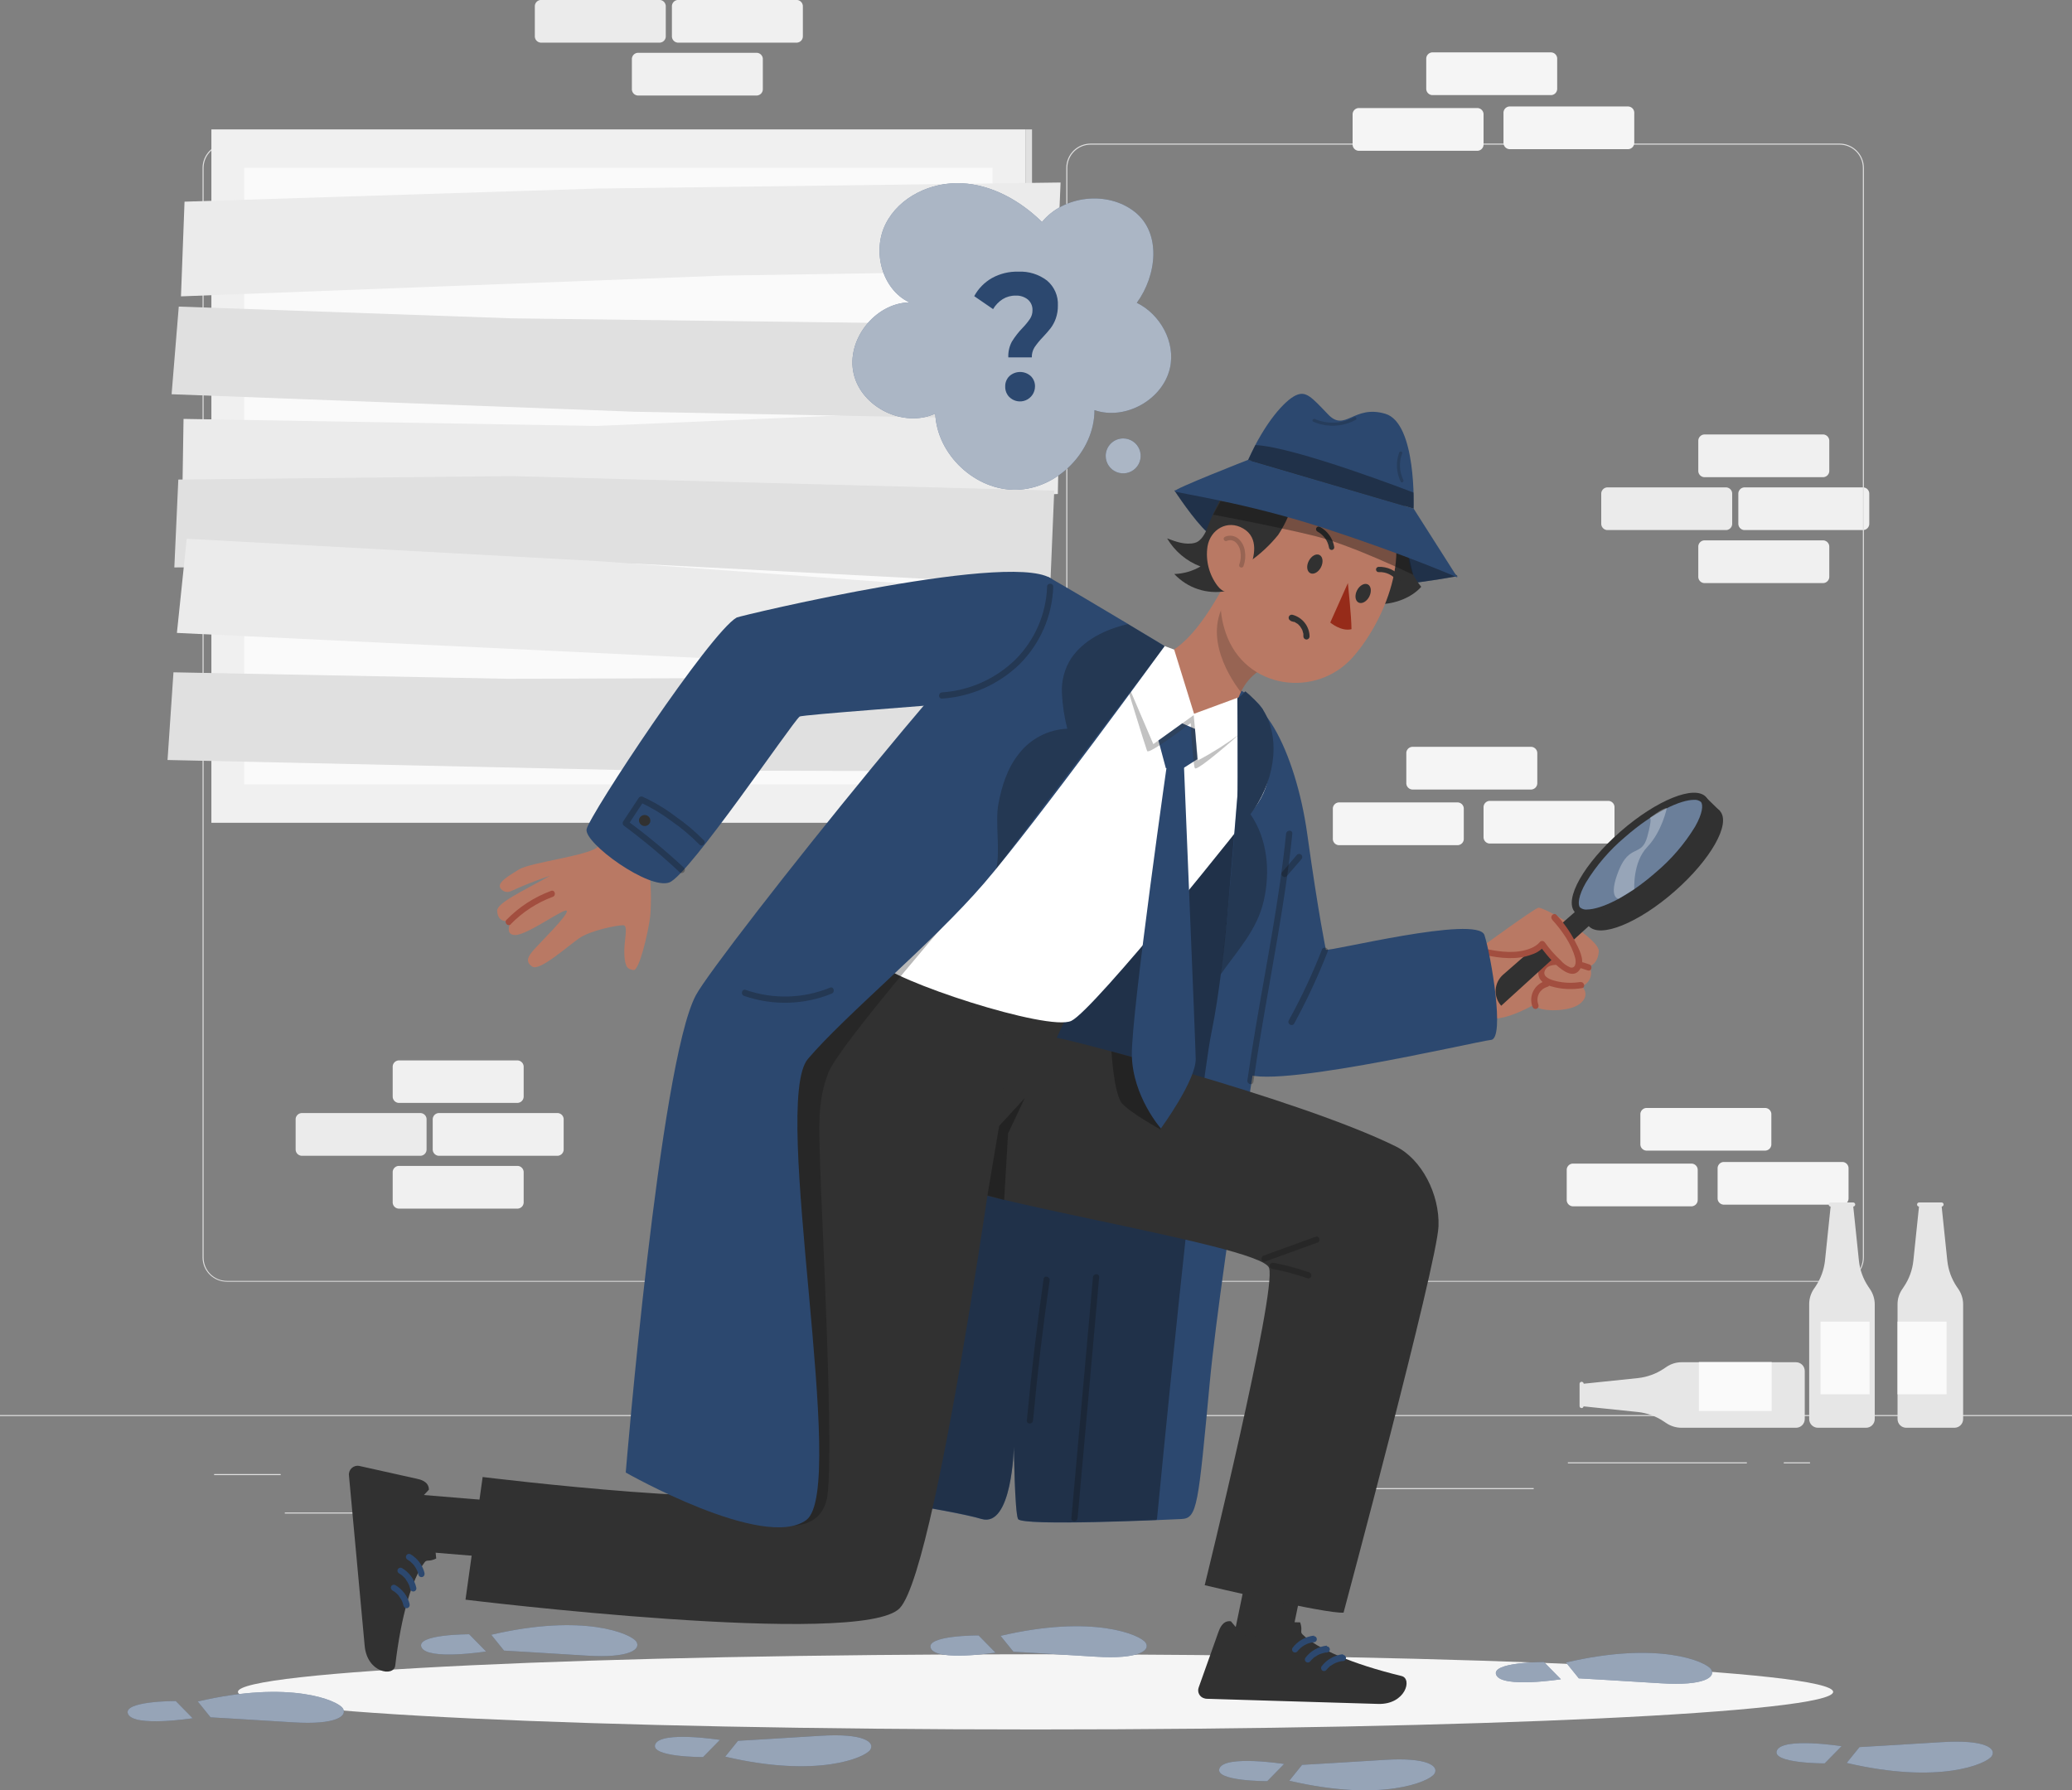 <svg width="346" height="299" viewBox="0 0 346 299" fill="none" xmlns="http://www.w3.org/2000/svg">
<rect x="0" y="0" width="346" height="299" fill="#808080" stroke="none"/>
<g clip-path="url(#clip0_221_15913)">
<path d="M243.466 141.151H223.516C223.239 141.123 222.983 140.986 222.806 140.772C222.628 140.557 222.543 140.281 222.568 140.003V135.165C222.541 134.887 222.625 134.609 222.803 134.392C222.981 134.176 223.237 134.039 223.516 134.011H243.494C243.77 134.041 244.024 134.177 244.2 134.392C244.376 134.607 244.46 134.882 244.435 135.158V139.996C244.448 140.136 244.434 140.277 244.392 140.411C244.351 140.544 244.283 140.669 244.192 140.776C244.102 140.883 243.992 140.972 243.867 141.036C243.742 141.1 243.606 141.139 243.466 141.151Z" fill="#F5F5F5"/>
<path d="M268.662 140.874H248.677C248.402 140.844 248.15 140.709 247.974 140.495C247.798 140.282 247.713 140.009 247.736 139.734V134.896C247.713 134.62 247.798 134.347 247.974 134.134C248.15 133.921 248.402 133.785 248.677 133.755H268.662C268.937 133.785 269.189 133.921 269.365 134.134C269.541 134.347 269.627 134.62 269.603 134.896V139.734C269.627 140.009 269.541 140.282 269.365 140.495C269.189 140.709 268.937 140.844 268.662 140.874Z" fill="#F5F5F5"/>
<path d="M255.763 131.854H235.785C235.508 131.825 235.254 131.688 235.077 131.474C234.9 131.259 234.814 130.984 234.837 130.707V125.869C234.814 125.593 234.9 125.318 235.078 125.105C235.255 124.892 235.509 124.756 235.785 124.728H255.763C256.039 124.758 256.292 124.894 256.469 125.107C256.646 125.32 256.733 125.593 256.711 125.869V130.707C256.733 130.984 256.646 131.258 256.469 131.472C256.292 131.686 256.039 131.823 255.763 131.854Z" fill="#F5F5F5"/>
<path d="M282.55 201.462H262.572C262.296 201.432 262.042 201.296 261.864 201.081C261.687 200.867 261.601 200.592 261.624 200.315V195.477C261.599 195.199 261.685 194.923 261.862 194.708C262.04 194.493 262.295 194.357 262.572 194.329H282.55C282.827 194.359 283.081 194.496 283.258 194.71C283.436 194.924 283.522 195.2 283.499 195.477V200.315C283.52 200.591 283.433 200.866 283.256 201.08C283.08 201.294 282.827 201.431 282.55 201.462Z" fill="#F5F5F5"/>
<path d="M307.746 201.186H287.768C287.492 201.158 287.238 201.022 287.061 200.809C286.883 200.596 286.797 200.321 286.82 200.045V195.207C286.797 194.93 286.883 194.655 287.06 194.44C287.237 194.226 287.491 194.089 287.768 194.06H307.746C308.022 194.091 308.274 194.228 308.45 194.443C308.626 194.657 308.711 194.931 308.687 195.207V200.045C308.711 200.32 308.625 200.594 308.449 200.807C308.273 201.02 308.021 201.156 307.746 201.186Z" fill="#F5F5F5"/>
<path d="M294.847 192.159H274.869C274.593 192.131 274.339 191.996 274.162 191.782C273.984 191.569 273.898 191.295 273.921 191.019V186.18C273.898 185.904 273.984 185.63 274.162 185.416C274.339 185.203 274.593 185.068 274.869 185.04H294.847C295.124 185.068 295.378 185.203 295.555 185.416C295.732 185.63 295.819 185.904 295.795 186.18V191.019C295.819 191.295 295.732 191.569 295.555 191.782C295.378 191.996 295.124 192.131 294.847 192.159Z" fill="#F5F5F5"/>
<path d="M86.5 184.19H66.522C66.252 184.162 66.004 184.032 65.827 183.826C65.651 183.62 65.56 183.354 65.574 183.084V178.246C65.551 177.969 65.637 177.694 65.814 177.479C65.991 177.265 66.245 177.128 66.522 177.098H86.5C86.776 177.13 87.029 177.267 87.206 177.481C87.383 177.695 87.469 177.969 87.448 178.246V183.084C87.46 183.354 87.369 183.619 87.193 183.824C87.017 184.029 86.769 184.16 86.5 184.19Z" fill="#F0F0F0"/>
<path d="M86.5 201.849H66.522C66.245 201.821 65.989 201.685 65.812 201.47C65.634 201.255 65.549 200.979 65.574 200.702V195.864C65.549 195.586 65.634 195.31 65.812 195.095C65.989 194.881 66.245 194.744 66.522 194.716H86.5C86.777 194.746 87.031 194.883 87.208 195.097C87.385 195.312 87.471 195.587 87.448 195.864V200.702C87.471 200.979 87.385 201.254 87.208 201.468C87.031 201.683 86.777 201.819 86.5 201.849Z" fill="#F0F0F0"/>
<path d="M93.185 193.023H73.207C72.93 192.993 72.676 192.857 72.499 192.642C72.322 192.428 72.235 192.153 72.259 191.876V187.037C72.234 186.76 72.319 186.484 72.497 186.269C72.674 186.054 72.929 185.918 73.207 185.89H93.185C93.461 185.92 93.714 186.057 93.891 186.271C94.067 186.486 94.151 186.761 94.126 187.037V191.876C94.149 192.151 94.064 192.426 93.888 192.64C93.713 192.854 93.46 192.992 93.185 193.023Z" fill="#F0F0F0"/>
<path d="M70.293 193.023H50.315C50.039 192.993 49.785 192.857 49.607 192.642C49.43 192.428 49.344 192.153 49.367 191.876V187.037C49.342 186.76 49.428 186.484 49.605 186.269C49.783 186.054 50.038 185.918 50.315 185.89H70.293C70.57 185.92 70.823 186.057 70.999 186.271C71.175 186.486 71.26 186.761 71.234 187.037V191.876C71.258 192.151 71.173 192.426 70.997 192.64C70.821 192.854 70.569 192.992 70.293 193.023Z" fill="#EBEBEB"/>
<path d="M126.442 15.952H106.464C106.187 15.922 105.933 15.786 105.756 15.571C105.579 15.357 105.493 15.082 105.516 14.805V9.967C105.491 9.689 105.577 9.413 105.754 9.198C105.932 8.984 106.187 8.847 106.464 8.819H126.442C126.718 8.849 126.972 8.986 127.148 9.201C127.324 9.415 127.409 9.69 127.383 9.967V14.805C127.407 15.081 127.322 15.355 127.146 15.569C126.97 15.783 126.718 15.921 126.442 15.952Z" fill="#F0F0F0"/>
<path d="M133.127 7.119H113.142C112.867 7.089 112.615 6.953 112.439 6.74C112.263 6.527 112.178 6.254 112.201 5.979V1.14C112.177 0.864 112.263 0.59 112.438 0.376C112.614 0.162 112.866 0.024 113.142 -0.007H133.127C133.402 0.024 133.655 0.162 133.83 0.376C134.006 0.59 134.091 0.864 134.068 1.14V5.979C134.091 6.254 134.006 6.527 133.83 6.74C133.654 6.953 133.402 7.089 133.127 7.119Z" fill="#F0F0F0"/>
<path d="M110.236 7.119H90.251C89.976 7.089 89.723 6.953 89.547 6.74C89.372 6.527 89.286 6.254 89.309 5.979V1.14C89.286 0.864 89.371 0.59 89.547 0.376C89.723 0.162 89.975 0.024 90.251 -0.007H110.236C110.511 0.024 110.763 0.162 110.939 0.376C111.115 0.59 111.2 0.864 111.177 1.14V5.979C111.2 6.254 111.115 6.527 110.939 6.74C110.763 6.953 110.51 7.089 110.236 7.119Z" fill="#EBEBEB"/>
<path d="M304.522 79.692H284.543C284.266 79.664 284.011 79.528 283.833 79.313C283.656 79.098 283.57 78.822 283.595 78.544V73.706C283.572 73.429 283.658 73.154 283.835 72.94C284.013 72.725 284.267 72.589 284.543 72.559H304.522C304.798 72.59 305.051 72.728 305.227 72.942C305.404 73.156 305.491 73.43 305.47 73.706V78.544C305.493 78.822 305.407 79.097 305.23 79.311C305.052 79.525 304.798 79.662 304.522 79.692Z" fill="#F0F0F0"/>
<path d="M304.522 97.379H284.543C284.266 97.351 284.011 97.215 283.833 97C283.656 96.785 283.57 96.509 283.595 96.231V91.393C283.57 91.116 283.656 90.84 283.833 90.625C284.011 90.41 284.266 90.274 284.543 90.246H304.522C304.798 90.276 305.052 90.412 305.23 90.627C305.407 90.841 305.493 91.116 305.47 91.393V96.231C305.493 96.508 305.407 96.784 305.23 96.998C305.052 97.213 304.798 97.349 304.522 97.379Z" fill="#F0F0F0"/>
<path d="M311.206 88.525H291.228C290.951 88.495 290.697 88.359 290.52 88.144C290.343 87.93 290.257 87.655 290.28 87.378V82.54C290.257 82.263 290.343 81.989 290.521 81.776C290.698 81.562 290.952 81.427 291.228 81.399H311.206C311.481 81.429 311.734 81.565 311.909 81.778C312.085 81.991 312.171 82.264 312.147 82.54V87.378C312.171 87.654 312.086 87.928 311.91 88.142C311.734 88.356 311.482 88.494 311.206 88.525Z" fill="#F0F0F0"/>
<path d="M288.315 88.525H268.33C268.054 88.494 267.802 88.356 267.626 88.142C267.451 87.928 267.365 87.654 267.389 87.378V82.54C267.366 82.264 267.451 81.991 267.627 81.778C267.803 81.565 268.055 81.429 268.33 81.399H288.315C288.59 81.429 288.842 81.565 289.018 81.778C289.194 81.991 289.279 82.264 289.256 82.54V87.378C289.279 87.654 289.194 87.928 289.018 88.142C288.843 88.356 288.59 88.494 288.315 88.525Z" fill="#EBEBEB"/>
<path d="M307.193 214.055H182.114C181.039 214.053 180.008 213.626 179.248 212.867C178.488 212.108 178.06 211.079 178.059 210.005V28.034C178.06 26.96 178.488 25.931 179.248 25.172C180.008 24.413 181.039 23.985 182.114 23.983H307.193C308.268 23.985 309.298 24.413 310.058 25.172C310.818 25.931 311.246 26.96 311.248 28.034V210.039C311.237 211.107 310.805 212.127 310.046 212.879C309.287 213.631 308.262 214.053 307.193 214.055ZM182.114 24.156C181.085 24.158 180.098 24.567 179.371 25.294C178.643 26.021 178.233 27.006 178.232 28.034V210.039C178.233 211.067 178.643 212.052 179.371 212.779C180.098 213.506 181.085 213.915 182.114 213.917H307.193C308.222 213.917 309.21 213.508 309.938 212.781C310.666 212.054 311.075 211.068 311.075 210.039V28.034C311.075 27.005 310.666 26.019 309.938 25.292C309.21 24.565 308.222 24.156 307.193 24.156H182.114Z" fill="#E0E0E0"/>
<path d="M162.959 214.055H37.887C36.817 214.055 35.79 213.633 35.029 212.882C34.269 212.13 33.836 211.108 33.825 210.039V28.034C33.827 26.959 34.256 25.929 35.017 25.169C35.779 24.41 36.811 23.983 37.887 23.983H162.959C164.035 23.983 165.066 24.41 165.826 25.17C166.587 25.929 167.014 26.96 167.014 28.034V210.039C167.005 211.108 166.574 212.129 165.814 212.881C165.055 213.633 164.029 214.055 162.959 214.055ZM37.887 24.156C36.857 24.156 35.869 24.565 35.139 25.292C34.41 26.018 34 27.005 33.998 28.034V210.039C34 211.068 34.41 212.055 35.139 212.782C35.869 213.509 36.857 213.917 37.887 213.917H162.959C163.989 213.917 164.976 213.508 165.704 212.781C166.432 212.054 166.841 211.068 166.841 210.039V28.034C166.841 27.005 166.432 26.019 165.704 25.292C164.976 24.565 163.989 24.156 162.959 24.156H37.887Z" fill="#E0E0E0"/>
<path d="M346 236.325H0V236.497H346V236.325Z" fill="#E0E0E0"/>
<path d="M46.869 246.181H35.756V246.354H46.869V246.181Z" fill="#E0E0E0"/>
<path d="M154.925 244.308H117.882V244.481H154.925V244.308Z" fill="#E0E0E0"/>
<path d="M72.646 252.602H47.561V252.774H72.646V252.602Z" fill="#E0E0E0"/>
<path d="M291.706 244.218H261.818V244.391H291.706V244.218Z" fill="#E0E0E0"/>
<path d="M302.252 244.218H297.871V244.391H302.252V244.218Z" fill="#E0E0E0"/>
<path d="M256.109 248.524H218.817V248.697H256.109V248.524Z" fill="#E0E0E0"/>
<path d="M246.795 25.179H226.81C226.534 25.15 226.28 25.013 226.104 24.798C225.928 24.583 225.844 24.308 225.869 24.032V19.194C225.844 18.917 225.928 18.642 226.104 18.428C226.28 18.213 226.534 18.076 226.81 18.046H246.795C247.074 18.076 247.329 18.215 247.506 18.433C247.682 18.65 247.765 18.929 247.736 19.208V24.046C247.757 24.32 247.671 24.591 247.495 24.803C247.32 25.015 247.069 25.149 246.795 25.179Z" fill="#F5F5F5"/>
<path d="M271.956 24.91H252.006C251.73 24.878 251.478 24.741 251.302 24.527C251.126 24.312 251.041 24.038 251.065 23.762V18.924C251.041 18.649 251.127 18.376 251.303 18.162C251.478 17.949 251.731 17.813 252.006 17.784H271.956C272.232 17.812 272.486 17.947 272.664 18.16C272.841 18.373 272.927 18.648 272.904 18.924V23.762C272.927 24.039 272.841 24.314 272.664 24.529C272.487 24.743 272.233 24.88 271.956 24.91Z" fill="#F5F5F5"/>
<path d="M259.092 15.883H239.114C238.837 15.853 238.583 15.717 238.406 15.502C238.229 15.288 238.142 15.013 238.166 14.736V9.897C238.141 9.62 238.226 9.344 238.404 9.129C238.581 8.914 238.836 8.778 239.114 8.75H259.092C259.368 8.78 259.621 8.917 259.797 9.131C259.974 9.346 260.058 9.621 260.033 9.897V14.736C260.056 15.012 259.971 15.286 259.795 15.5C259.62 15.714 259.367 15.852 259.092 15.883Z" fill="#F5F5F5"/>
<path d="M171.242 21.613H35.299V137.411H171.242V21.613Z" fill="#F0F0F0"/>
<path d="M172.336 21.613H171.235V137.411H172.336V21.613Z" fill="#E0E0E0"/>
<path d="M165.741 28.027H40.794V131.004H165.741V28.027Z" fill="#FAFAFA"/>
<path d="M30.815 33.681L30.22 49.495L120.885 46.025L176.495 45.154L177.104 30.481L99.71 31.49L30.815 33.681Z" fill="#EBEBEB"/>
<path d="M30.649 69.96L30.399 85.795L121.079 85.034L176.647 82.498L176.931 67.811L99.586 71.135L30.649 69.96Z" fill="#EBEBEB"/>
<path d="M174.924 70.085L176.156 54.312L85.441 53.165L29.853 51.202L28.656 65.841L106.014 68.764L174.924 70.085Z" fill="#E0E0E0"/>
<path d="M174.28 128.869L175.284 113.082L84.569 113.359L28.967 112.281L27.977 126.926L105.357 128.634L174.28 128.869Z" fill="#E0E0E0"/>
<path d="M175.387 97.752L176.045 81.938L85.386 79.512L29.777 80.093L29.112 94.766L106.506 94.158L175.387 97.752Z" fill="#E0E0E0"/>
<path d="M31.181 89.976L29.541 105.701L120.187 110.041L175.692 113.946L177.27 99.362L100.022 93.723L31.181 89.976Z" fill="#EBEBEB"/>
<path d="M327.06 215.334L326.749 214.878C325.881 213.582 325.342 212.094 325.178 210.544L324.237 201.51C324.327 201.502 324.411 201.459 324.471 201.391C324.532 201.323 324.564 201.235 324.562 201.144C324.559 201.099 324.548 201.054 324.528 201.013C324.508 200.972 324.48 200.936 324.446 200.906C324.412 200.875 324.372 200.852 324.329 200.837C324.286 200.823 324.241 200.816 324.195 200.819H320.493C320.447 200.815 320.401 200.821 320.358 200.835C320.314 200.85 320.274 200.873 320.24 200.903C320.206 200.934 320.178 200.971 320.158 201.012C320.139 201.053 320.128 201.098 320.126 201.144C320.123 201.19 320.13 201.235 320.144 201.278C320.159 201.321 320.182 201.361 320.213 201.395C320.243 201.429 320.279 201.456 320.32 201.476C320.361 201.496 320.406 201.508 320.451 201.51L319.51 210.537C319.349 212.088 318.81 213.576 317.939 214.871L317.635 215.327C317.128 216.068 316.86 216.946 316.867 217.843V236.995C316.867 237.38 317.02 237.749 317.292 238.021C317.565 238.294 317.935 238.447 318.32 238.447H326.368C326.559 238.447 326.748 238.409 326.924 238.336C327.1 238.263 327.261 238.156 327.396 238.021C327.53 237.887 327.638 237.727 327.711 237.551C327.784 237.374 327.821 237.186 327.821 236.995V217.836C327.819 216.945 327.554 216.075 327.06 215.334Z" fill="#E6E6E6"/>
<path d="M325.053 220.718H316.867V232.862H325.053V220.718Z" fill="#FAFAFA"/>
<path d="M278.274 237.686L277.817 237.382C276.521 236.513 275.031 235.974 273.478 235.813L264.441 234.873C264.429 234.953 264.389 235.027 264.329 235.08C264.268 235.133 264.19 235.163 264.109 235.164C264.019 235.164 263.933 235.128 263.869 235.064C263.805 235.001 263.77 234.915 263.77 234.825V231.134C263.766 231.088 263.771 231.043 263.786 230.999C263.8 230.956 263.823 230.916 263.854 230.881C263.884 230.847 263.921 230.819 263.963 230.8C264.004 230.78 264.049 230.769 264.095 230.768C264.14 230.765 264.186 230.771 264.229 230.786C264.272 230.801 264.312 230.824 264.346 230.854C264.38 230.884 264.408 230.921 264.428 230.962C264.447 231.003 264.459 231.047 264.462 231.093L273.499 230.153C275.051 229.986 276.539 229.448 277.838 228.584L278.295 228.273C279.038 227.77 279.916 227.502 280.814 227.505H299.913C300.3 227.505 300.671 227.659 300.945 227.933C301.219 228.206 301.373 228.577 301.373 228.964V236.995C301.373 237.38 301.22 237.749 300.947 238.021C300.675 238.294 300.305 238.447 299.92 238.447H280.793C279.897 238.445 279.021 238.181 278.274 237.686Z" fill="#E6E6E6"/>
<path d="M295.851 227.471H283.692V235.647H295.851V227.471Z" fill="#FAFAFA"/>
<path d="M312.293 215.334L311.988 214.878C311.118 213.583 310.578 212.095 310.417 210.544L309.476 201.51C309.567 201.502 309.651 201.459 309.711 201.391C309.771 201.323 309.804 201.235 309.801 201.144C309.799 201.099 309.787 201.054 309.767 201.013C309.747 200.972 309.72 200.936 309.686 200.906C309.652 200.875 309.612 200.852 309.569 200.837C309.526 200.823 309.48 200.816 309.435 200.819H305.733C305.687 200.815 305.641 200.821 305.597 200.835C305.554 200.85 305.514 200.873 305.48 200.903C305.445 200.934 305.418 200.971 305.398 201.012C305.378 201.053 305.367 201.098 305.366 201.144C305.363 201.19 305.369 201.235 305.384 201.278C305.399 201.321 305.422 201.361 305.452 201.395C305.482 201.429 305.519 201.456 305.56 201.476C305.601 201.496 305.646 201.508 305.691 201.51L304.757 210.496C304.59 212.045 304.051 213.532 303.186 214.829L302.875 215.285C302.376 216.03 302.111 216.906 302.113 217.801V236.995C302.113 237.38 302.266 237.749 302.539 238.021C302.812 238.294 303.181 238.447 303.567 238.447H311.608C311.798 238.447 311.987 238.409 312.164 238.336C312.34 238.263 312.5 238.156 312.635 238.021C312.77 237.887 312.877 237.727 312.95 237.551C313.023 237.374 313.061 237.186 313.061 236.995V217.836C313.056 216.945 312.789 216.074 312.293 215.334Z" fill="#E6E6E6"/>
<path d="M312.196 220.718H304.009V232.862H312.196V220.718Z" fill="#FAFAFA"/>
<path d="M306.113 282.557C306.113 286.013 246.483 288.833 172.924 288.833C99.364 288.833 39.735 286.027 39.735 282.557C39.735 279.087 99.364 276.274 172.924 276.274C246.483 276.274 306.113 279.087 306.113 282.557Z" fill="#F5F5F5"/>
<path d="M261.507 277.65L263.645 280.297C263.645 280.297 270.233 280.67 277.423 281.126C284.613 281.583 286.578 280.069 285.727 278.783C284.876 277.498 276.994 274.014 261.507 277.65Z" fill="#2C486F"/>
<path d="M257.825 277.574L260.649 280.449C260.649 280.449 250.898 281.963 249.867 279.758C248.836 277.553 257.825 277.574 257.825 277.574Z" fill="#2C486F"/>
<g opacity="0.5">
<path d="M261.507 277.65L263.645 280.297C263.645 280.297 270.233 280.67 277.423 281.126C284.613 281.583 286.578 280.069 285.727 278.783C284.876 277.498 276.994 274.014 261.507 277.65Z" fill="white"/>
<path d="M257.825 277.574L260.649 280.449C260.649 280.449 250.898 281.963 249.867 279.758C248.836 277.553 257.825 277.574 257.825 277.574Z" fill="white"/>
</g>
<path d="M82.03 273.019L84.168 275.666C84.168 275.666 90.756 276.046 97.946 276.502C105.136 276.959 107.101 275.438 106.25 274.152C105.398 272.867 97.517 269.39 82.03 273.019Z" fill="#2C486F"/>
<path d="M78.348 272.936L81.172 275.811C81.172 275.811 71.414 277.325 70.39 275.12C69.366 272.915 78.348 272.936 78.348 272.936Z" fill="#2C486F"/>
<g opacity="0.5">
<path d="M82.03 273.019L84.168 275.666C84.168 275.666 90.756 276.046 97.946 276.502C105.136 276.959 107.101 275.438 106.25 274.152C105.398 272.867 97.517 269.39 82.03 273.019Z" fill="white"/>
<path d="M78.348 272.936L81.172 275.811C81.172 275.811 71.414 277.325 70.39 275.12C69.366 272.915 78.348 272.936 78.348 272.936Z" fill="white"/>
</g>
<path d="M308.376 294.424L310.514 291.777C310.514 291.777 317.102 291.397 324.292 290.948C331.482 290.499 333.447 292.005 332.596 293.291C331.745 294.577 323.856 298.06 308.376 294.424Z" fill="#2C486F"/>
<path d="M304.695 294.5L307.518 291.625C307.518 291.625 297.768 290.111 296.737 292.316C295.705 294.521 304.695 294.5 304.695 294.5Z" fill="#2C486F"/>
<g opacity="0.5">
<path d="M308.376 294.424L310.514 291.777C310.514 291.777 317.102 291.397 324.292 290.948C331.482 290.499 333.447 292.005 332.596 293.291C331.745 294.577 323.856 298.06 308.376 294.424Z" fill="white"/>
<path d="M304.695 294.501L307.518 291.625C307.518 291.625 297.768 290.112 296.737 292.316C295.705 294.521 304.695 294.501 304.695 294.501Z" fill="white"/>
</g>
<path d="M215.295 297.396L217.433 294.742C217.433 294.742 224.021 294.369 231.211 293.913C238.401 293.457 240.366 294.97 239.515 296.256C238.664 297.542 230.782 301.025 215.295 297.396Z" fill="#2C486F"/>
<path d="M211.614 297.472L214.437 294.597C214.437 294.597 204.68 293.084 203.656 295.288C202.631 297.493 211.614 297.472 211.614 297.472Z" fill="#2C486F"/>
<g opacity="0.5">
<path d="M215.295 297.396L217.433 294.742C217.433 294.742 224.021 294.369 231.211 293.913C238.401 293.457 240.366 294.97 239.515 296.256C238.664 297.542 230.782 301.025 215.295 297.396Z" fill="white"/>
<path d="M211.614 297.472L214.437 294.597C214.437 294.597 204.68 293.084 203.656 295.288C202.631 297.493 211.614 297.472 211.614 297.472Z" fill="white"/>
</g>
<path d="M167.083 273.199L169.229 275.853C169.229 275.853 175.816 276.226 182.999 276.682C190.182 277.138 192.161 275.625 191.303 274.339C190.445 273.053 182.577 269.57 167.083 273.199Z" fill="#2C486F"/>
<path d="M163.409 273.123L166.232 275.998C166.232 275.998 156.475 277.511 155.451 275.307C154.427 273.102 163.409 273.123 163.409 273.123Z" fill="#2C486F"/>
<g opacity="0.5">
<path d="M167.083 273.199L169.229 275.853C169.229 275.853 175.816 276.226 182.999 276.682C190.182 277.138 192.161 275.625 191.303 274.339C190.445 273.053 182.577 269.57 167.083 273.199Z" fill="white"/>
<path d="M163.409 273.123L166.232 275.998C166.232 275.998 156.475 277.511 155.451 275.307C154.427 273.102 163.409 273.123 163.409 273.123Z" fill="white"/>
</g>
<path d="M33.022 284.161L35.16 286.808C35.16 286.808 41.755 287.188 48.938 287.644C56.121 288.1 58.093 286.58 57.242 285.294C56.391 284.008 48.509 280.539 33.022 284.161Z" fill="#2C486F"/>
<path d="M29.348 284.085L32.171 286.96C32.171 286.96 22.414 288.474 21.39 286.269C20.366 284.064 29.348 284.085 29.348 284.085Z" fill="#2C486F"/>
<g opacity="0.5">
<path d="M33.022 284.161L35.16 286.808C35.16 286.808 41.755 287.188 48.938 287.644C56.121 288.1 58.093 286.58 57.242 285.294C56.391 284.008 48.509 280.539 33.022 284.161Z" fill="white"/>
<path d="M29.348 284.084L32.171 286.96C32.171 286.96 22.414 288.473 21.39 286.269C20.366 284.064 29.348 284.084 29.348 284.084Z" fill="white"/>
</g>
<path d="M121.1 293.374L123.238 290.727C123.238 290.727 129.833 290.347 137.016 289.89C144.199 289.434 146.171 290.948 145.32 292.233C144.469 293.519 136.559 297.003 121.1 293.374Z" fill="#2C486F"/>
<path d="M117.398 293.45L120.221 290.575C120.221 290.575 110.464 289.061 109.44 291.266C108.416 293.471 117.398 293.45 117.398 293.45Z" fill="#2C486F"/>
<g opacity="0.5">
<path d="M121.1 293.374L123.238 290.727C123.238 290.727 129.833 290.347 137.016 289.89C144.199 289.434 146.171 290.948 145.32 292.233C144.469 293.519 136.559 297.003 121.1 293.374Z" fill="white"/>
<path d="M117.398 293.45L120.221 290.575C120.221 290.575 110.464 289.061 109.44 291.266C108.416 293.471 117.398 293.45 117.398 293.45Z" fill="white"/>
</g>
<path d="M151.839 50.497C147.258 48.306 145.611 41.947 147.887 37.406C150.164 32.865 155.499 30.356 160.579 30.605C165.658 30.854 170.384 33.522 174.003 37.074C177.636 32.623 184.951 31.815 189.47 35.367C193.988 38.92 193.165 46.011 189.836 50.573C193.739 52.481 196.341 57.139 195.372 61.445C194.196 66.746 187.899 70.264 182.764 68.495C182.764 75.358 176.626 81.627 169.754 81.793C162.883 81.959 156.461 75.932 156.177 69.076C150.932 71.501 143.874 68.066 142.559 62.447C141.244 56.828 146.06 50.642 151.839 50.497Z" fill="#2C486F"/>
<path d="M184.639 76.139C184.639 76.716 184.811 77.28 185.132 77.76C185.452 78.239 185.909 78.613 186.442 78.834C186.976 79.055 187.563 79.112 188.129 79C188.696 78.887 189.216 78.61 189.625 78.202C190.033 77.794 190.311 77.274 190.424 76.708C190.536 76.142 190.479 75.556 190.258 75.023C190.037 74.49 189.662 74.035 189.182 73.714C188.702 73.394 188.137 73.222 187.56 73.222C186.785 73.222 186.042 73.53 185.495 74.077C184.947 74.624 184.639 75.366 184.639 76.139Z" fill="#2C486F"/>
<g opacity="0.6">
<path d="M151.839 50.497C147.258 48.306 145.611 41.947 147.887 37.406C150.164 32.865 155.499 30.356 160.579 30.605C165.658 30.854 170.384 33.522 174.003 37.074C177.636 32.623 184.951 31.815 189.47 35.367C193.988 38.92 193.165 46.011 189.836 50.573C193.739 52.481 196.341 57.139 195.372 61.445C194.196 66.746 187.899 70.264 182.764 68.495C182.764 75.358 176.626 81.627 169.754 81.793C162.883 81.959 156.461 75.932 156.177 69.076C150.932 71.501 143.874 68.066 142.559 62.447C141.244 56.828 146.06 50.642 151.839 50.497Z" fill="white"/>
</g>
<path opacity="0.6" d="M184.639 76.139C184.639 76.716 184.811 77.28 185.132 77.76C185.452 78.239 185.909 78.613 186.442 78.834C186.976 79.055 187.563 79.112 188.129 79C188.696 78.887 189.216 78.61 189.625 78.202C190.033 77.794 190.311 77.274 190.424 76.708C190.536 76.142 190.479 75.556 190.258 75.023C190.037 74.49 189.662 74.035 189.182 73.714C188.702 73.394 188.137 73.222 187.56 73.222C186.785 73.222 186.042 73.53 185.495 74.077C184.947 74.624 184.639 75.366 184.639 76.139Z" fill="white"/>
<path d="M168.966 57.063C169.475 56.239 170.071 55.472 170.744 54.775C171.21 54.297 171.634 53.779 172.01 53.227C172.282 52.805 172.421 52.312 172.412 51.81C172.427 51.474 172.366 51.139 172.233 50.83C172.1 50.521 171.899 50.247 171.644 50.027C171.067 49.565 170.34 49.331 169.602 49.37C168.836 49.354 168.081 49.561 167.429 49.965C166.775 50.387 166.228 50.955 165.831 51.624L162.682 49.46C163.366 48.198 164.39 47.152 165.637 46.44C166.984 45.696 168.506 45.326 170.045 45.368C171.772 45.283 173.474 45.812 174.848 46.861C175.447 47.368 175.922 48.005 176.235 48.724C176.548 49.444 176.692 50.225 176.654 51.008C176.668 51.756 176.549 52.501 176.301 53.206C176.099 53.782 175.809 54.322 175.443 54.81C175.104 55.245 174.668 55.75 174.128 56.324C173.617 56.846 173.154 57.412 172.744 58.017C172.438 58.518 172.284 59.096 172.301 59.683H168.377C168.336 58.773 168.54 57.868 168.966 57.063ZM168.55 66.318C168.322 66.086 168.144 65.81 168.025 65.507C167.906 65.204 167.849 64.88 167.858 64.555C167.849 64.234 167.905 63.914 168.024 63.616C168.143 63.318 168.322 63.047 168.55 62.821C169.041 62.372 169.681 62.123 170.346 62.123C171.011 62.123 171.652 62.372 172.142 62.821C172.369 63.048 172.548 63.319 172.667 63.617C172.786 63.915 172.843 64.234 172.834 64.555C172.829 65.048 172.68 65.529 172.403 65.937C172.127 66.346 171.736 66.664 171.28 66.852C170.824 67.04 170.323 67.089 169.838 66.994C169.354 66.899 168.909 66.664 168.557 66.318H168.55Z" fill="#2C486F"/>
<path d="M108.395 145.159C108.725 147.766 108.787 150.399 108.582 153.018C108.201 155.99 106.72 162.128 105.814 162.003C104.907 161.879 104.381 161.692 104.257 159.439C104.132 157.186 105.011 154.525 104.063 154.518C103.115 154.511 98.638 155.354 96.693 156.709C94.749 158.064 90.105 162.238 88.894 161.437C87.683 160.635 88.112 159.785 89.185 158.568C90.258 157.352 94.832 152.887 94.652 152.147C94.472 151.408 88.147 156.156 86.036 156.156C84.244 156.156 85.151 154.082 85.448 153.689C85.448 153.689 83.158 154.552 83.019 152.12C82.95 150.813 87.317 148.802 91.884 146.245C89.658 146.982 87.475 147.843 85.344 148.823C85.029 148.979 84.666 149.009 84.33 148.908C83.993 148.806 83.707 148.581 83.531 148.277C83.082 147.371 84.749 146.383 86.68 145.194C88.611 144.005 98.52 142.886 99.876 141.386C101.233 139.886 103.336 135.075 103.336 135.075L110.817 141.614L108.395 145.159Z" fill="#B97964"/>
<path d="M247.736 157.912C247.736 157.912 256.04 151.857 256.864 151.608C257.687 151.359 267.147 156.75 266.981 158.907C266.814 161.063 265.41 161.388 265.41 161.388C265.569 161.684 265.664 162.01 265.687 162.345C265.71 162.68 265.661 163.016 265.542 163.33C265.424 163.644 265.24 163.93 265.003 164.167C264.765 164.404 264.479 164.588 264.164 164.706C264.164 164.706 265.742 166.199 263.749 167.692C261.756 169.185 256.033 168.929 256.365 167.692C256.365 167.692 251.611 170.456 248.961 170.083L245.501 158.824L247.736 157.912Z" fill="#B97964"/>
<path d="M263.894 164.001C262.541 164.22 261.158 164.168 259.825 163.849C259.092 163.669 257.562 163.234 257.943 162.169C258.386 160.953 260.081 161.098 261.099 161.174C262.475 161.289 263.83 161.589 265.126 162.065C265.756 162.294 266.033 161.291 265.403 161.063C264.155 160.617 262.859 160.32 261.541 160.179C260.365 160.054 258.953 159.937 257.922 160.635C257.459 160.905 257.116 161.34 256.961 161.854C256.807 162.367 256.854 162.919 257.092 163.399C257.597 164.319 258.739 164.685 259.687 164.899C261.159 165.231 262.682 165.273 264.171 165.024C264.828 164.92 264.552 163.918 263.894 164.022V164.001Z" fill="#A24E3F"/>
<path d="M256.905 167.823C256.777 167.512 256.721 167.175 256.74 166.839C256.759 166.503 256.853 166.176 257.016 165.881C257.057 165.812 257.099 165.743 257.147 165.673L257.21 165.59C257.175 165.639 257.21 165.59 257.251 165.542C257.362 165.422 257.48 165.309 257.604 165.203C257.831 165.033 258.086 164.905 258.358 164.823C258.429 164.81 258.496 164.782 258.555 164.742C258.615 164.701 258.665 164.649 258.703 164.588C258.741 164.527 258.766 164.459 258.776 164.388C258.787 164.317 258.782 164.244 258.763 164.175C258.743 164.106 258.71 164.041 258.664 163.986C258.619 163.93 258.562 163.885 258.498 163.852C258.434 163.819 258.364 163.8 258.292 163.796C258.221 163.792 258.149 163.803 258.081 163.828C257.254 164.066 256.552 164.616 256.123 165.362C255.886 165.779 255.743 166.242 255.705 166.72C255.667 167.198 255.734 167.678 255.902 168.127C255.942 168.257 256.03 168.367 256.148 168.435C256.266 168.503 256.405 168.524 256.538 168.493C256.672 168.456 256.786 168.368 256.854 168.247C256.923 168.127 256.941 167.984 256.905 167.851V167.823Z" fill="#A24E3F"/>
<path d="M251.002 162.777L263.853 151.553L265.873 154.145L250.684 167.968C250.361 167.608 250.113 167.187 249.954 166.73C249.795 166.273 249.728 165.789 249.758 165.306C249.788 164.824 249.913 164.351 250.126 163.917C250.34 163.483 250.638 163.096 251.002 162.777Z" fill="#313131"/>
<path d="M277.299 146.556C283.357 141.257 286.763 135.246 284.908 133.13C283.052 131.013 276.637 133.593 270.579 138.892C264.521 144.191 261.114 150.202 262.97 152.318C264.826 154.435 271.241 151.855 277.299 146.556Z" fill="#313131"/>
<path d="M272.904 141.227C266.849 146.521 263.444 152.534 265.292 154.649C267.14 156.764 273.561 154.186 279.616 148.885C285.671 143.584 289.076 137.577 287.228 135.462C285.381 133.347 278.966 135.925 272.904 141.227Z" fill="#313131"/>
<path d="M262.919 152.251L265.299 154.642L287.228 135.462L284.64 132.94L262.919 152.251Z" fill="#313131"/>
<path d="M264.995 151.898C264.583 151.937 264.173 151.813 263.853 151.553C263.431 151.076 263.569 149.597 264.828 147.406C266.576 144.535 268.78 141.967 271.354 139.803C276.26 135.511 280.675 133.582 282.883 133.582C283.293 133.545 283.701 133.666 284.025 133.921C284.447 134.405 284.308 135.877 283.049 138.068C281.299 140.938 279.095 143.505 276.523 145.671C271.624 149.963 267.202 151.891 264.995 151.891V151.898Z" fill="#2C486F"/>
<path opacity="0.3" d="M264.995 151.898C264.583 151.937 264.173 151.813 263.853 151.553C263.431 151.076 263.569 149.597 264.828 147.406C266.576 144.535 268.78 141.967 271.354 139.803C276.26 135.511 280.675 133.582 282.883 133.582C283.293 133.545 283.701 133.666 284.025 133.921C284.447 134.405 284.308 135.877 283.049 138.068C281.299 140.938 279.095 143.505 276.523 145.671C271.624 149.963 267.202 151.891 264.995 151.891V151.898Z" fill="white"/>
<path d="M259.535 153.205C261.175 154.968 262.465 157.028 263.334 159.273C263.56 159.767 263.672 160.306 263.659 160.849C263.647 161.119 263.556 161.379 263.397 161.598C263.238 161.816 263.019 161.984 262.766 162.079C262.45 162.12 262.128 162.084 261.828 161.975C261.528 161.865 261.259 161.685 261.043 161.45C259.704 160.351 258.522 159.074 257.528 157.656C257.528 157.656 255.549 160.649 248.075 159.038" fill="#B97964"/>
<path d="M259.168 153.571C260.801 155.361 262.448 157.67 263.05 160.054C263.202 160.662 263.147 161.796 262.22 161.568C261.589 161.299 261.03 160.888 260.587 160.365C259.614 159.468 258.737 158.472 257.971 157.393C257.924 157.317 257.858 157.255 257.78 157.212C257.702 157.168 257.614 157.146 257.524 157.146C257.435 157.146 257.347 157.168 257.269 157.212C257.191 157.255 257.125 157.317 257.078 157.393C257.016 157.483 257.168 157.296 257.078 157.393C256.988 157.498 256.888 157.596 256.781 157.683C256.38 158.012 255.926 158.269 255.438 158.444C253.161 159.301 250.552 158.99 248.234 158.499C247.584 158.361 247.307 159.356 247.964 159.494C250.49 160.033 253.341 160.365 255.819 159.398C256.68 159.124 257.439 158.599 257.998 157.891H257.078C258.033 159.232 262.379 164.975 263.998 161.575C264.655 160.192 263.617 158.388 262.988 157.158C262.164 155.579 261.133 154.117 259.922 152.811C259.472 152.313 258.746 153.046 259.189 153.543L259.168 153.571Z" fill="#A24E3F"/>
<path d="M207.558 178.723C207.427 178.19 198.5 122.233 204.299 117.596C210.098 112.958 216.381 125.558 218.291 139.25C220.201 152.942 221.405 158.603 221.405 158.603C221.606 159.059 246.788 152.728 247.888 156.17C248.989 159.612 251.348 173.449 248.989 173.67C246.629 173.891 208.624 182.87 207.558 178.723Z" fill="#2C486F"/>
<path d="M66.986 249.367L68.134 258.94L90.278 260.758L89.13 251.199L66.986 249.367Z" fill="#313131"/>
<path d="M72.84 260.288L72.508 256.7C72.467 256.301 72.337 255.915 72.127 255.572C71.918 255.228 71.634 254.936 71.297 254.717C68.404 252.802 69.283 251.185 71.622 248.787C71.622 247.349 70.037 247.059 69.601 246.962L60.01 244.826C59.784 244.779 59.549 244.787 59.326 244.849C59.103 244.911 58.898 245.025 58.729 245.181C58.559 245.338 58.429 245.533 58.35 245.75C58.27 245.968 58.244 246.2 58.273 246.43C58.675 250.791 58.862 252.851 59.367 258.276L60.896 274.864C61.311 279.392 65.74 280.076 65.996 278.189C66.999 269.708 68.812 263.674 70.909 260.91C71.276 260.405 71.622 260.882 72.84 260.288Z" fill="#313131"/>
<path d="M70.916 262.797C70.758 262.12 70.464 261.483 70.051 260.925C69.638 260.366 69.115 259.898 68.515 259.548C68.398 259.495 68.265 259.488 68.143 259.527C68.021 259.566 67.917 259.649 67.853 259.76C67.788 259.871 67.767 260.002 67.793 260.127C67.82 260.253 67.892 260.364 67.996 260.44C68.121 260.516 68.245 260.592 68.363 260.675L68.473 260.758L68.639 260.903C68.75 261 68.854 261.103 68.958 261.214L69.103 261.387C69.13 261.413 69.153 261.444 69.172 261.476C69.348 261.717 69.501 261.974 69.629 262.244C69.642 262.279 69.659 262.314 69.677 262.347C69.677 262.347 69.726 262.492 69.754 262.562C69.781 262.631 69.844 262.859 69.878 263.011C69.896 263.077 69.927 263.138 69.968 263.192C70.01 263.246 70.061 263.292 70.121 263.326C70.18 263.36 70.245 263.382 70.313 263.391C70.38 263.399 70.449 263.395 70.515 263.377C70.581 263.359 70.642 263.329 70.697 263.287C70.751 263.246 70.796 263.194 70.83 263.135C70.864 263.076 70.886 263.011 70.895 262.943C70.904 262.876 70.899 262.807 70.882 262.741L70.916 262.797Z" fill="#2C486F"/>
<path d="M69.511 265.119C69.355 264.445 69.063 263.81 68.652 263.252C68.242 262.695 67.722 262.227 67.124 261.877C67.007 261.815 66.87 261.8 66.741 261.835C66.613 261.869 66.502 261.951 66.432 262.064C66.368 262.181 66.352 262.318 66.387 262.447C66.422 262.576 66.505 262.686 66.619 262.755C66.743 262.831 66.868 262.907 66.993 262.997L67.096 263.073L67.263 263.218C67.373 263.315 67.484 263.425 67.581 263.529L67.726 263.702C67.726 263.702 67.83 263.826 67.726 263.736L67.788 263.826C67.968 264.067 68.121 264.327 68.245 264.6L68.293 264.697C68.293 264.697 68.349 264.842 68.37 264.911C68.424 265.06 68.468 265.213 68.501 265.368C68.514 265.438 68.542 265.505 68.583 265.565C68.623 265.624 68.676 265.674 68.737 265.712C68.798 265.75 68.866 265.775 68.937 265.785C69.008 265.795 69.081 265.791 69.15 265.772C69.219 265.752 69.284 265.719 69.34 265.673C69.395 265.628 69.441 265.572 69.474 265.508C69.506 265.444 69.525 265.374 69.529 265.302C69.534 265.23 69.523 265.158 69.498 265.091L69.511 265.119Z" fill="#2C486F"/>
<path d="M68.418 267.966C68.26 267.292 67.965 266.656 67.552 266.099C67.139 265.541 66.617 265.074 66.017 264.725C65.9 264.661 65.764 264.643 65.635 264.677C65.506 264.71 65.395 264.792 65.325 264.905C65.264 265.022 65.248 265.157 65.282 265.285C65.315 265.412 65.394 265.523 65.505 265.596C65.636 265.672 65.761 265.748 65.879 265.831L65.989 265.914C65.948 265.879 65.948 265.879 65.989 265.914L66.162 266.059C66.273 266.156 66.377 266.259 66.481 266.37L66.626 266.543V266.577C66.651 266.606 66.674 266.636 66.695 266.667C66.868 266.91 67.021 267.166 67.152 267.434L67.193 267.538C67.193 267.538 67.242 267.676 67.269 267.752C67.297 267.828 67.359 268.049 67.394 268.201C67.431 268.335 67.52 268.448 67.64 268.517C67.761 268.586 67.904 268.604 68.037 268.568C68.168 268.526 68.278 268.437 68.344 268.317C68.411 268.198 68.43 268.058 68.397 267.925L68.418 267.966Z" fill="#2C486F"/>
<path d="M205.51 275.804L215.164 275.825L219.662 254.095L210.015 254.074L205.51 275.804Z" fill="#313131"/>
<path d="M217.115 270.952L213.51 270.842C213.108 270.836 212.709 270.919 212.343 271.085C211.977 271.251 211.652 271.496 211.392 271.803C209.143 274.443 207.642 273.378 205.545 270.766C204.112 270.565 203.628 272.148 203.469 272.542L200.175 281.797C200.103 281.979 200.071 282.175 200.081 282.371C200.091 282.567 200.142 282.759 200.232 282.933C200.321 283.108 200.447 283.261 200.601 283.384C200.755 283.506 200.933 283.594 201.123 283.642C201.266 283.689 201.415 283.713 201.566 283.711L213.468 284.071L230.139 284.568C234.678 284.7 235.903 280.373 234.055 279.91C225.751 277.892 219.938 275.355 217.489 272.943C217.046 272.521 217.558 272.245 217.115 270.952Z" fill="#313131"/>
<path d="M219.454 273.157C218.737 273.231 218.044 273.453 217.418 273.81C216.792 274.167 216.248 274.651 215.821 275.231C215.755 275.347 215.738 275.485 215.773 275.614C215.808 275.744 215.892 275.854 216.008 275.922C216.125 275.984 216.262 275.999 216.391 275.965C216.519 275.93 216.63 275.848 216.7 275.735L216.762 275.659C216.804 275.604 216.859 275.549 216.907 275.493C216.956 275.438 217.115 275.286 217.226 275.189L217.302 275.127L217.364 275.079C217.323 275.079 217.399 275.044 217.406 275.044L217.51 274.968C217.627 274.885 217.759 274.809 217.883 274.733C218.007 274.664 218.134 274.602 218.264 274.546C218.264 274.546 218.368 274.498 218.264 274.546L218.354 274.512L218.568 274.436L218.997 274.318L219.219 274.277H219.316H219.378C219.516 274.277 219.648 274.222 219.745 274.125C219.842 274.028 219.897 273.896 219.897 273.759C219.897 273.621 219.842 273.489 219.745 273.392C219.648 273.295 219.516 273.24 219.378 273.24L219.454 273.157Z" fill="#2C486F"/>
<path d="M221.592 274.83C220.875 274.903 220.182 275.126 219.556 275.483C218.931 275.84 218.387 276.324 217.959 276.903C217.894 277.02 217.877 277.158 217.911 277.287C217.946 277.416 218.031 277.527 218.146 277.595C218.264 277.657 218.4 277.672 218.529 277.637C218.657 277.603 218.768 277.521 218.838 277.408L218.9 277.332L219.046 277.173C219.145 277.062 219.251 276.958 219.364 276.862L219.44 276.8L219.502 276.751H219.544L219.648 276.675C219.765 276.592 219.897 276.516 220.021 276.44C220.145 276.371 220.272 276.309 220.402 276.254C220.402 276.254 220.506 276.205 220.437 276.254L220.527 276.219L220.741 276.143L221.17 276.026L221.392 275.984H221.488H221.551C221.688 275.984 221.82 275.929 221.918 275.832C222.015 275.735 222.07 275.603 222.07 275.466C222.07 275.328 222.015 275.196 221.918 275.099C221.82 275.002 221.688 274.947 221.551 274.947L221.592 274.83Z" fill="#2C486F"/>
<path d="M224.291 276.26C223.575 276.336 222.882 276.56 222.257 276.916C221.631 277.273 221.087 277.756 220.658 278.334C220.596 278.451 220.581 278.588 220.615 278.716C220.65 278.845 220.732 278.955 220.845 279.025C220.963 279.083 221.099 279.095 221.226 279.061C221.353 279.027 221.463 278.948 221.537 278.839L221.599 278.769L221.745 278.604C221.845 278.497 221.952 278.395 222.063 278.299L222.139 278.23L222.201 278.182H222.25L222.347 278.113C222.469 278.026 222.596 277.945 222.727 277.871C222.845 277.809 222.976 277.74 223.101 277.684H223.135L223.232 277.643L223.44 277.574C223.582 277.525 223.728 277.486 223.876 277.456C223.946 277.436 224.018 277.422 224.09 277.415H224.187C224.083 277.415 224.243 277.415 224.25 277.415C224.387 277.415 224.519 277.36 224.617 277.263C224.714 277.166 224.769 277.034 224.769 276.896C224.769 276.759 224.714 276.627 224.617 276.53C224.519 276.433 224.387 276.378 224.25 276.378L224.291 276.26Z" fill="#2C486F"/>
<path d="M210.887 118.501C210.887 118.501 215.516 136.34 214.347 145.823C213.323 154.117 203.967 210.178 202.022 230.837C200.078 251.496 199.946 253.549 197.31 253.687C194.673 253.825 170.55 254.931 169.997 253.687C169.443 252.443 169.305 241.64 169.305 241.64C169.305 241.64 169.028 255.208 163.893 253.687C158.759 252.166 139.092 249.229 138.4 249.091C137.708 248.952 147.396 143.57 147.396 143.57L190.48 107.055C198.812 111.016 208.984 115.114 210.887 118.501Z" fill="#2C486F"/>
<path d="M243.418 96.218C243.418 96.218 231.294 98.464 227.786 97.731C223.89 96.923 203.884 90.951 201.621 88.919C199.358 86.887 196.12 81.91 196.12 81.91L207.884 82.491C207.884 82.491 232.872 91.435 233.01 91.476C233.149 91.518 243.418 96.218 243.418 96.218Z" fill="#2C486F"/>
<path opacity="0.4" d="M243.418 96.218C243.418 96.218 231.294 98.464 227.786 97.731C223.89 96.923 203.884 90.951 201.621 88.919C199.358 86.887 196.12 81.91 196.12 81.91H206.714L235.28 89.417L243.418 96.218Z" fill="#111111"/>
<path d="M206.091 121.273C206.091 121.273 206.043 117.914 207.219 115.577C207.834 114.233 208.788 113.07 209.987 112.205C210.632 111.696 211.312 111.235 212.022 110.822L207.233 92.243C204.265 98.146 199.075 109.205 192.418 109.882C192.418 109.882 196.341 118.073 199.843 121.072C203.344 124.072 206.091 121.273 206.091 121.273Z" fill="#B97964"/>
<path opacity="0.2" d="M205.586 99.21C200.528 104.996 204.721 112.391 207.213 115.591C207.834 114.25 208.786 113.09 209.981 112.218L205.586 99.21Z" fill="#111111"/>
<path d="M232.657 85.809C239.128 89.866 232.131 91.518 237.328 98.001C234.014 101.761 225.993 101.899 226.554 98.188C227.17 94.103 227.315 82.387 232.657 85.809Z" fill="#313131"/>
<path d="M208.437 86.154C204.777 94.593 202.535 99.287 204.659 105.625C207.856 115.17 219.883 116.752 226.042 109.606C231.612 103.178 236.657 90.46 230.049 83.037C223.516 75.725 212.091 77.722 208.437 86.154Z" fill="#B97964"/>
<path d="M218.548 93.688C218.118 94.524 218.229 95.43 218.797 95.72C219.364 96.01 220.181 95.554 220.596 94.718C221.011 93.882 220.907 92.976 220.34 92.686C219.772 92.396 218.977 92.852 218.548 93.688Z" fill="#313131"/>
<path d="M226.609 98.595C226.18 99.432 226.298 100.337 226.858 100.627C227.419 100.918 228.242 100.461 228.658 99.625C229.073 98.789 228.969 97.883 228.408 97.6C227.848 97.317 227.038 97.759 226.609 98.595Z" fill="#313131"/>
<path d="M225.08 97.379C225.08 97.379 225.675 102.943 225.682 105.079C223.945 105.514 222.139 103.966 222.139 103.966L225.08 97.379Z" fill="#962B19"/>
<path d="M219.765 88.394C219.769 88.473 219.792 88.55 219.833 88.617C219.874 88.685 219.932 88.741 220.001 88.781C220.502 89.047 220.935 89.424 221.268 89.883C221.602 90.341 221.826 90.87 221.924 91.428C221.933 91.546 221.988 91.657 222.077 91.736C222.167 91.814 222.283 91.855 222.402 91.85C222.46 91.844 222.517 91.828 222.569 91.8C222.62 91.773 222.666 91.736 222.704 91.691C222.741 91.646 222.769 91.594 222.786 91.538C222.803 91.483 222.809 91.424 222.803 91.366C222.692 90.657 222.418 89.984 222.003 89.398C221.587 88.813 221.042 88.332 220.409 87.993C220.358 87.964 220.303 87.946 220.245 87.94C220.187 87.933 220.128 87.938 220.073 87.955C220.017 87.972 219.966 88 219.921 88.037C219.876 88.075 219.84 88.121 219.814 88.172C219.781 88.242 219.764 88.317 219.765 88.394Z" fill="#313131"/>
<path d="M233.633 97.096C233.721 97.085 233.805 97.052 233.875 96.999C233.921 96.962 233.959 96.918 233.987 96.867C234.015 96.816 234.032 96.76 234.039 96.702C234.045 96.644 234.04 96.586 234.024 96.53C234.008 96.474 233.981 96.422 233.944 96.377C233.499 95.822 232.929 95.378 232.282 95.082C231.634 94.786 230.926 94.644 230.215 94.669C230.153 94.67 230.093 94.684 230.037 94.709C229.981 94.734 229.931 94.771 229.89 94.816C229.85 94.862 229.818 94.915 229.799 94.973C229.78 95.031 229.773 95.093 229.779 95.153C229.785 95.214 229.803 95.273 229.833 95.327C229.863 95.38 229.903 95.427 229.952 95.464C230.001 95.501 230.056 95.528 230.116 95.542C230.175 95.556 230.237 95.558 230.298 95.547C230.863 95.526 231.425 95.64 231.937 95.881C232.448 96.121 232.895 96.481 233.239 96.93C233.288 96.985 233.348 97.029 233.417 97.058C233.485 97.086 233.559 97.099 233.633 97.096Z" fill="#313131"/>
<path d="M235.508 92.299C229.052 91.884 224.208 83.493 224.208 83.493C221.565 86.078 215.689 84.696 215.689 84.696C215.151 86.335 214.394 87.895 213.44 89.334C212.07 91.033 210.464 92.529 208.673 93.778C208.324 93.311 207.911 92.894 207.448 92.541L204.728 98.72C203.165 99.005 201.554 98.893 200.045 98.394C198.536 97.895 197.177 97.026 196.092 95.865C197.634 95.816 199.14 95.384 200.472 94.607C198.133 93.723 196.165 92.067 194.895 89.914C196.376 90.481 197.967 91.055 199.511 90.668C200.341 90.46 201.026 89.576 201.503 88.442C206.915 73.962 214.721 74.619 214.721 74.619C214.721 74.619 225.011 70.472 230.498 75.538C235.986 80.604 233.716 80.798 234.775 85.954C235.834 91.11 235.508 92.299 235.508 92.299Z" fill="#313131"/>
<path d="M201.642 91.255C201.468 92.4 201.523 93.568 201.805 94.692C202.086 95.816 202.588 96.872 203.282 97.8C205.171 100.302 207.469 98.118 208.541 95.423C209.517 92.997 210.264 89.817 207.6 88.262C204.936 86.707 202.106 88.456 201.642 91.255Z" fill="#B97964"/>
<path opacity="0.2" d="M204.714 89.99C205.024 89.852 205.367 89.807 205.701 89.861C206.035 89.915 206.347 90.066 206.597 90.294C207.09 90.762 207.41 91.384 207.503 92.057C207.643 92.847 207.571 93.66 207.296 94.414" stroke="#111111" stroke-width="0.75" stroke-linecap="round" stroke-linejoin="round"/>
<path d="M215.6 103.738L215.856 103.807L215.987 103.855H216.042H216.126L216.222 103.91C216.302 103.949 216.378 103.992 216.451 104.042L216.561 104.118C216.561 104.118 216.693 104.208 216.603 104.118L216.79 104.277C216.914 104.394 217.032 104.519 217.143 104.65C217.212 104.733 217.101 104.588 217.143 104.685L217.205 104.774C217.253 104.844 217.295 104.913 217.337 104.982L217.461 105.217L217.516 105.341C217.482 105.258 217.516 105.341 217.516 105.383C217.571 105.536 217.615 105.693 217.648 105.853V105.984C217.648 105.86 217.648 105.984 217.648 106.019C217.648 106.053 217.648 106.198 217.648 106.288C217.651 106.424 217.707 106.554 217.804 106.651C217.9 106.747 218.03 106.803 218.167 106.806C218.304 106.805 218.435 106.749 218.532 106.653C218.629 106.556 218.684 106.425 218.686 106.288C218.669 105.452 218.377 104.645 217.856 103.99C217.334 103.336 216.612 102.871 215.8 102.666C215.673 102.642 215.54 102.667 215.43 102.736C215.32 102.805 215.239 102.912 215.204 103.037C215.17 103.162 215.183 103.296 215.242 103.411C215.301 103.527 215.402 103.616 215.523 103.662L215.6 103.738Z" fill="#313131"/>
<path opacity="0.4" d="M235.972 95.997C235.972 95.997 225.91 91.11 219.71 89.555C213.51 88 202.576 85.961 202.576 85.961L203.829 83.68C203.829 83.68 229.91 87.772 230.007 87.827C230.104 87.882 234.941 91.587 234.941 91.587L235.972 95.997Z" fill="#111111"/>
<path d="M236.055 84.938C236.055 84.938 236.602 70.665 231.329 69.103C226.056 67.541 224.651 72.207 221.8 69.234C218.949 66.262 218.077 65.212 216.326 66.055C214.575 66.898 211.268 70.444 208.424 76.796L236.055 84.938Z" fill="#2C486F"/>
<path d="M243.383 96.446L236.055 84.938L208.424 76.796C208.424 76.796 195.822 81.717 196.154 82.042C196.487 82.367 207.87 83.86 221.475 88.318C235.079 92.776 243.383 96.446 243.383 96.446Z" fill="#2C486F"/>
<path opacity="0.4" d="M236.041 82.263C236.041 82.263 216.271 74.619 209.628 74.328L208.424 76.823L236.055 84.938C236.076 84.184 236.069 83.251 236.041 82.263Z" fill="#111111"/>
<g opacity="0.2">
<path d="M226.132 69.67C225.133 70.217 224.022 70.528 222.884 70.581C221.745 70.634 220.61 70.426 219.565 69.974C219.267 69.843 218.997 70.292 219.302 70.423C220.429 70.919 221.655 71.148 222.885 71.094C224.115 71.04 225.316 70.704 226.395 70.112C226.685 69.953 226.395 69.504 226.132 69.67Z" fill="#111111"/>
</g>
<g opacity="0.2">
<path d="M233.647 75.593C233.358 76.374 233.231 77.206 233.274 78.038C233.317 78.87 233.528 79.684 233.896 80.431C234.041 80.729 234.491 80.466 234.346 80.169C234.01 79.48 233.818 78.73 233.784 77.964C233.749 77.198 233.872 76.434 234.145 75.718C234.27 75.407 233.765 75.268 233.647 75.579V75.593Z" fill="#111111"/>
</g>
<path opacity="0.4" d="M168.627 168.777L206.299 137.218C206.299 137.218 204.784 160.365 202.334 172.274C199.884 184.183 193.2 253.749 193.2 253.749L193.006 253.853C185.304 254.164 170.433 254.634 169.997 253.659C169.443 252.415 169.305 241.612 169.305 241.612C169.305 241.612 169.028 255.18 163.893 253.659C161.637 252.968 156.551 252.049 151.513 251.192L168.627 168.777Z" fill="#111111"/>
<path d="M176.46 173.325C177.152 173.221 216.804 183.429 233.086 191.461C237.418 193.597 240.415 199.485 240.214 204.8C239.979 211.09 224.36 269.321 224.36 269.321C221.544 269.577 201.171 264.739 201.171 264.739C201.171 264.739 213.205 215.852 211.925 211.76C210.645 207.669 153.423 199.582 151.382 194.737C149.341 189.892 143.168 158.637 143.168 158.637L179.387 167.042L176.46 173.325Z" fill="#313131"/>
<path d="M168.627 173.366C168.627 173.366 157.043 261.463 150.24 268.582C143.853 275.258 77.732 267.158 77.732 267.158L80.597 246.672C80.597 246.672 130.041 252.754 131.314 248.164C132.587 243.575 126.394 187.418 128.435 179.476C130.477 171.535 143.182 158.63 143.182 158.63L168.627 173.366Z" fill="#313131"/>
<path d="M206.707 116.511C206.846 116.925 215.703 125.344 210.084 134.108C208.659 136.333 182.723 168.666 178.903 170.491C175.083 172.316 148.863 163.78 146.448 160.6C144.033 157.421 188.459 105.673 188.459 105.673L196.071 108.486L199.393 119.206L206.707 116.511Z" fill="white"/>
<path d="M199.552 121.729L199.953 126.788L197.594 128.288H194.68L193.442 123.664L197.414 120.81L199.552 121.729Z" fill="#2C486F"/>
<path opacity="0.4" d="M185.601 175.592C185.601 175.592 186.01 182.711 187.359 184.273C188.708 185.835 193.802 188.648 193.802 188.648L193.435 177.755L185.601 175.592Z" fill="#111111"/>
<path d="M197.594 125.102C197.594 125.717 199.635 174.14 199.67 176.843C199.718 180.451 193.85 188.461 193.85 188.461C193.85 188.461 189.131 183.098 189.006 176.227C188.881 169.357 195.234 125.081 195.234 125.081L197.594 125.102Z" fill="#2C486F"/>
<g opacity="0.3">
<path d="M187.449 112.253L192.591 124.272L199.331 119.434L200.057 126.989C202.459 125.713 204.761 124.257 206.943 122.634C206.943 122.634 199.85 128.958 199.524 128.288C199.199 127.618 198.832 120.761 198.832 120.761C198.832 120.761 191.829 126.104 191.553 125.42C191.276 124.735 187.449 112.253 187.449 112.253Z" fill="#313131"/>
</g>
<path opacity="0.3" d="M128.913 175.059C128.857 174.838 135.881 167.09 135.999 166.641C136.116 166.192 162.253 149.12 162.253 149.12C162.253 149.12 140.268 174.278 138.352 179.103C136.435 183.927 136.781 188.427 136.968 195C137.154 201.573 139.383 244.073 138.089 250.259C136.795 256.445 129.494 254.551 129.494 254.551C129.494 254.551 119.425 225.439 119.197 225.377C118.969 225.314 128.968 175.288 128.913 175.059Z" fill="#111111"/>
<path d="M194.487 107.892C194.487 107.892 182.155 100.42 175.166 96.418C171.706 94.421 119.73 159.57 116.194 166.226C110.125 177.603 104.492 245.925 104.492 245.925C104.492 245.925 127.55 259.057 134.636 253.86C141.722 248.662 128.643 184.217 134.912 176.85C141.182 169.482 155.624 157.628 164.343 147.496C173.062 137.363 194.487 107.892 194.487 107.892Z" fill="#2C486F"/>
<path d="M123.024 103.129C123.508 102.86 170.952 91.511 175.962 96.992C180.972 102.473 171.478 114.81 157.901 117.527C156.745 117.755 133.902 119.358 133.521 119.676C132.172 120.81 115.156 146.037 111.793 147.364C108.429 148.691 97.531 140.805 97.953 138.497C98.375 136.188 118.581 105.625 123.024 103.129Z" fill="#2C486F"/>
<path opacity="0.4" d="M164.89 199.651L166.841 188.04L171.139 183.367L168.336 189.298L167.685 200.412L164.89 199.651Z" fill="#111111"/>
<g opacity="0.3">
<path d="M174.855 98.001C174.686 102.585 172.788 106.936 169.54 110.179C166.244 113.38 161.919 115.312 157.333 115.633C156.641 115.681 156.641 116.718 157.333 116.669C162.193 116.341 166.778 114.301 170.274 110.912C173.711 107.472 175.714 102.858 175.879 98.001C175.879 97.31 174.868 97.31 174.841 98.001H174.855Z" fill="#111111"/>
</g>
<g opacity="0.3">
<path d="M117.529 140.335C116.065 138.847 114.464 137.5 112.748 136.313C111.07 135.041 109.257 133.956 107.343 133.078C107.225 133.017 107.089 133.003 106.961 133.038C106.833 133.072 106.723 133.153 106.651 133.264L104.035 137.232C103.976 137.35 103.963 137.485 103.997 137.613C104.032 137.74 104.112 137.851 104.222 137.923C107.458 140.323 110.551 142.908 113.488 145.664C113.966 146.134 114.699 145.401 114.222 144.931C111.211 142.122 108.038 139.491 104.72 137.052L104.907 137.743L107.516 133.776L106.824 133.963C108.679 134.811 110.438 135.856 112.069 137.08C113.768 138.251 115.351 139.582 116.796 141.054C117.253 141.538 117.986 140.805 117.529 140.321V140.335Z" fill="#111111"/>
</g>
<path d="M106.706 136.886C106.679 137.126 106.744 137.368 106.887 137.562C107.03 137.757 107.241 137.891 107.478 137.937C107.716 137.983 107.962 137.939 108.167 137.812C108.373 137.685 108.524 137.485 108.589 137.253C108.635 137.002 108.582 136.744 108.439 136.533C108.297 136.322 108.077 136.176 107.827 136.126C107.578 136.079 107.32 136.133 107.11 136.275C106.9 136.418 106.755 136.637 106.706 136.886Z" fill="#313131"/>
<g opacity="0.3">
<path d="M166.364 145.07C167.056 142.16 166.163 137.225 166.717 134.287C167.27 131.35 168.177 128.399 170.059 125.993C171.018 124.719 172.247 123.673 173.659 122.931C175.071 122.189 176.63 121.769 178.225 121.701C177.72 119.737 177.419 117.727 177.325 115.702C177.233 113.669 177.775 111.657 178.875 109.944C180.951 106.903 184.522 105.106 188.356 104.228L194.487 107.919L166.364 145.07Z" fill="#111111"/>
</g>
<path d="M210.887 118.501C214.181 123.706 212.562 131.087 208.811 135.988C211.669 140.135 212.153 145.54 211.032 150.433C209.911 155.327 207.026 158.617 204.112 162.722C204.112 162.722 206.541 134.301 206.624 132.94C206.707 131.578 206.624 116.165 206.624 116.511C206.624 116.856 207.946 115.46 207.946 115.46C209.046 116.351 210.034 117.372 210.887 118.501Z" fill="#2C486F"/>
<g opacity="0.3">
<path d="M210.887 118.501C214.181 123.706 212.562 131.087 208.811 135.988C211.669 140.135 212.153 145.54 211.032 150.433C209.911 155.327 206.721 158.617 203.842 162.722C203.842 162.722 204.479 157.69 205.047 151.705C205.822 143.57 206.604 133.734 206.652 132.94C206.735 131.557 206.652 116.165 206.652 116.511C206.652 116.856 207.974 115.46 207.974 115.46C209.064 116.352 210.042 117.374 210.887 118.501Z" fill="#111111"/>
</g>
<g opacity="0.3">
<path d="M209.302 180.692C210.845 169.779 213.094 158.983 214.686 148.083C215.115 145.146 215.503 142.201 215.8 139.25C215.869 138.559 214.831 138.559 214.762 139.25C213.655 150.115 211.496 160.842 209.683 171.604C209.192 174.534 208.721 177.472 208.299 180.416C208.202 181.073 209.205 181.349 209.295 180.692H209.302Z" fill="#111111"/>
</g>
<g opacity="0.3">
<path d="M138.608 164.948C134.114 166.786 129.103 166.918 124.518 165.321C123.889 165.1 123.619 166.095 124.242 166.316C129.006 167.973 134.211 167.84 138.884 165.943C139.493 165.694 139.23 164.692 138.608 164.948Z" fill="#111111"/>
</g>
<path d="M85.31 154.324C87.276 152.31 89.666 150.756 92.306 149.776C92.929 149.548 92.659 148.546 92.029 148.781C89.214 149.817 86.667 151.47 84.576 153.619C84.113 154.096 84.846 154.829 85.31 154.352V154.324Z" fill="#A24E3F"/>
<g opacity="0.3">
<path d="M219.71 206.535L211.012 209.687C210.389 209.915 210.659 210.917 211.288 210.682L219.987 207.531C220.61 207.309 220.34 206.307 219.71 206.535Z" fill="#111111"/>
</g>
<g opacity="0.3">
<path d="M218.617 212.493C216.679 211.803 214.689 211.269 212.665 210.897C212.532 210.864 212.39 210.884 212.271 210.952C212.151 211.02 212.062 211.131 212.022 211.263C211.988 211.396 212.007 211.537 212.076 211.655C212.144 211.774 212.257 211.862 212.389 211.899C214.413 212.268 216.403 212.802 218.34 213.495C218.472 213.532 218.613 213.514 218.732 213.447C218.852 213.379 218.939 213.268 218.977 213.136C219.009 213.003 218.99 212.863 218.924 212.744C218.857 212.624 218.747 212.535 218.617 212.493Z" fill="#111111"/>
</g>
<g opacity="0.3">
<path d="M220.748 158.603C219.161 162.656 217.312 166.602 215.212 170.415C214.894 171.002 215.786 171.521 216.112 170.94C218.237 167.049 220.109 163.025 221.717 158.893C221.966 158.271 220.963 158.001 220.72 158.617L220.748 158.603Z" fill="#111111"/>
</g>
<g opacity="0.3">
<path d="M216.596 142.747C215.786 143.687 214.97 144.627 214.16 145.574C214.109 145.622 214.068 145.679 214.04 145.742C214.012 145.806 213.996 145.875 213.995 145.944C213.994 146.014 214.007 146.083 214.033 146.148C214.059 146.212 214.098 146.271 214.147 146.32C214.196 146.369 214.255 146.408 214.32 146.434C214.384 146.46 214.453 146.473 214.523 146.472C214.593 146.47 214.662 146.455 214.725 146.427C214.789 146.399 214.846 146.358 214.894 146.307L217.33 143.48C217.421 143.382 217.471 143.252 217.469 143.117C217.466 142.983 217.412 142.855 217.317 142.76C217.222 142.665 217.093 142.611 216.959 142.608C216.825 142.606 216.694 142.656 216.596 142.747Z" fill="#111111"/>
</g>
<path opacity="0.3" d="M278.336 134.965C278.336 134.965 277.541 138.87 275.077 141.448C272.613 144.026 272.911 148.498 272.911 148.498L270.295 150.108C270.295 150.108 268.475 150.005 270.295 145.422C272.115 140.84 274.136 143.197 275.077 139.748C276.018 136.299 275.471 136.623 275.471 136.623C275.471 136.623 277.603 134.937 278.336 134.965Z" fill="white"/>
<g opacity="0.3">
<path d="M174.273 213.578C173.138 221.439 172.204 229.323 171.471 237.23C171.408 237.921 172.446 237.921 172.509 237.23C173.228 229.42 174.151 221.628 175.277 213.855C175.374 213.205 174.37 212.922 174.273 213.578Z" fill="#111111"/>
</g>
<g opacity="0.3">
<path d="M182.508 213.316C181.304 226.724 180.105 240.135 178.91 253.549C178.847 254.24 179.885 254.205 179.948 253.549C181.143 240.135 182.342 226.724 183.546 213.316C183.601 212.625 182.563 212.625 182.508 213.316Z" fill="#111111"/>
</g>
</g>
<defs>
<clipPath id="clip0_221_15913">
<rect width="346" height="299" fill="white"/>
</clipPath>
</defs>
</svg>
